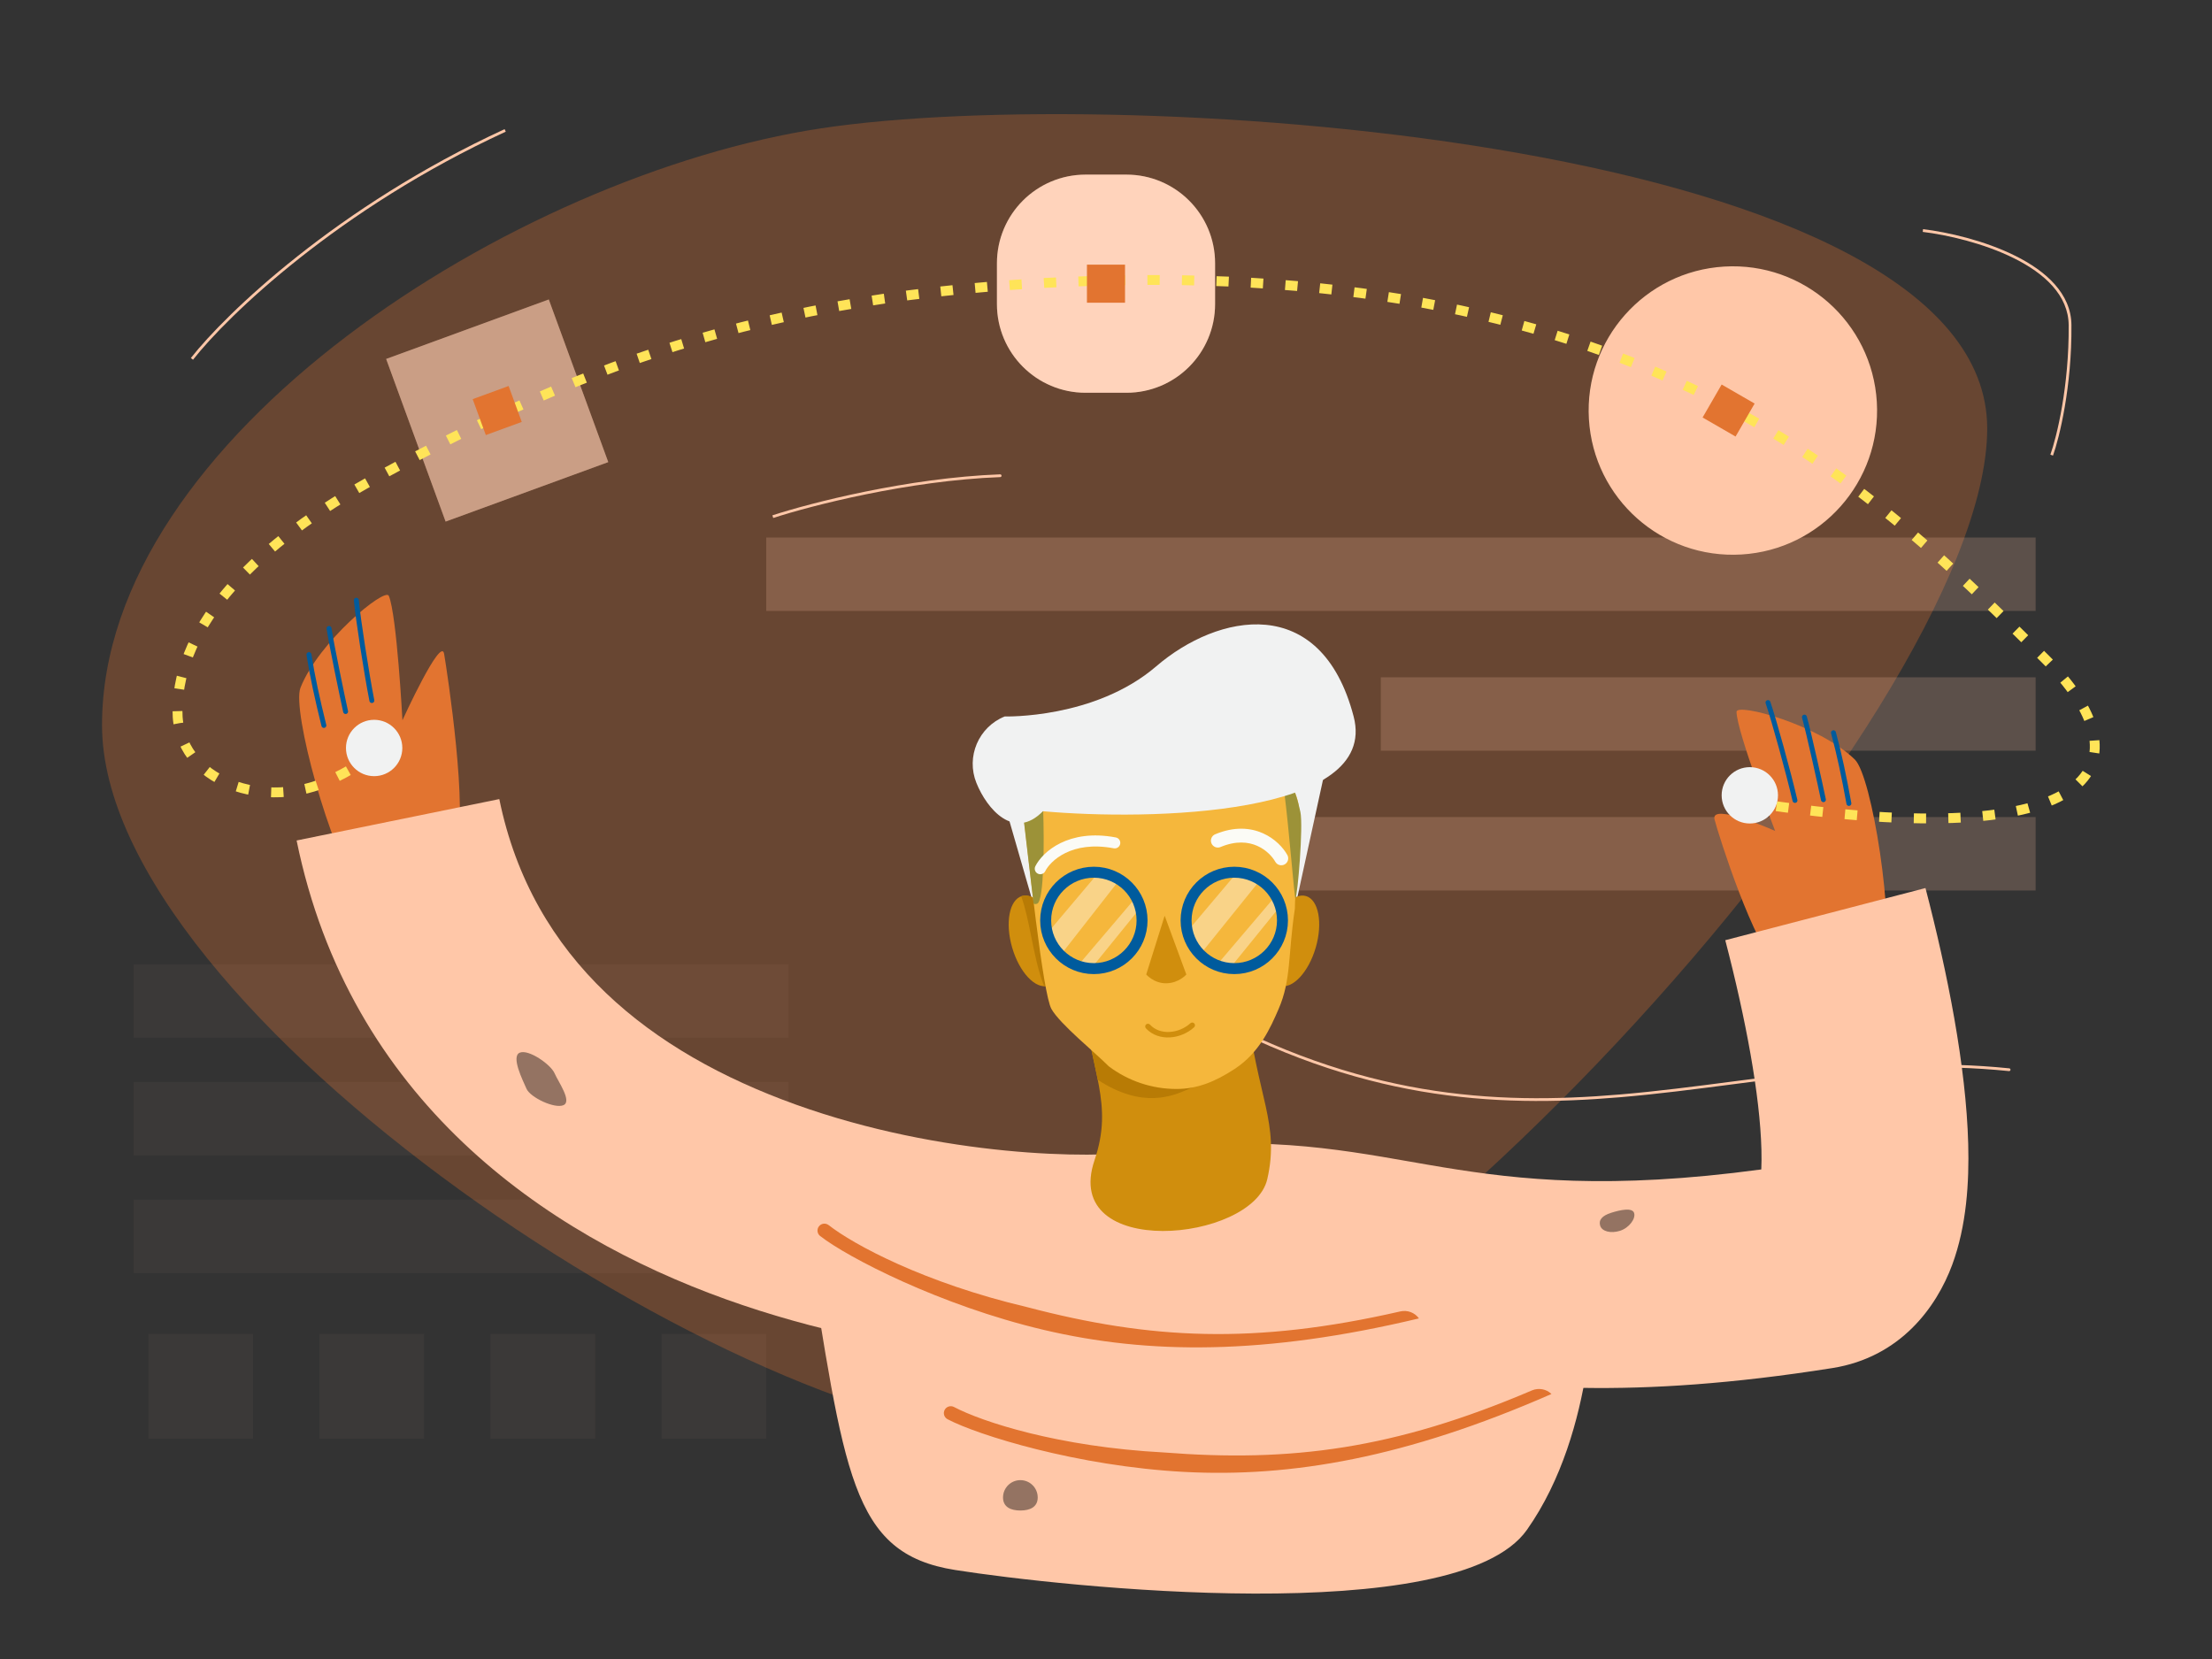 <svg width="200" height="150" viewBox="0 0 200 150" fill="none" xmlns="http://www.w3.org/2000/svg">
<rect x="0" y="0" width="200" height="150" fill="#333333" stroke="none"/>
<path opacity="0.3" d="M179.675 38.744C179.675 64.769 119.413 130.076 93.388 130.076C67.363 130.076 9.225 91.584 9.225 65.559C9.225 39.535 46.565 15.795 74.225 11.605C101.884 7.415 179.675 12.719 179.675 38.744Z" fill="#E27430"/>
<g opacity="0.2">
<path opacity="0.2" d="M12.084 87.196H71.29V93.834H12.084V87.196Z" fill="#FFC7A8"/>
<path opacity="0.2" d="M12.084 97.834H71.29V104.471H12.084V97.834Z" fill="#FFC7A8"/>
<path opacity="0.2" d="M12.084 108.471H71.29V115.109H12.084V108.471Z" fill="#FFC7A8"/>
<path opacity="0.2" d="M13.414 120.609H22.88V130.076H13.414V120.609Z" fill="#FFC7A8"/>
<path opacity="0.2" d="M28.881 120.609H38.347V130.076H28.881V120.609Z" fill="#FFC7A8"/>
<path opacity="0.2" d="M44.348 120.609H53.814V130.076H44.348V120.609Z" fill="#FFC7A8"/>
<path opacity="0.2" d="M59.815 120.609H69.281V130.076H59.815V120.609Z" fill="#FFC7A8"/>
</g>
<path opacity="0.2" d="M69.279 48.602H184.054V55.239H69.279V48.602Z" fill="#FFC7A8"/>
<path fill-rule="evenodd" clip-rule="evenodd" d="M108.185 91.18C108.219 91.12 108.295 91.098 108.355 91.132C122.975 99.208 134.961 99.933 146.459 98.959C149.88 98.669 153.252 98.23 156.639 97.788C158.952 97.487 161.273 97.185 163.622 96.928C169.401 96.298 175.329 95.95 181.669 96.594C181.738 96.601 181.788 96.662 181.781 96.731C181.774 96.799 181.713 96.85 181.644 96.843C175.328 96.201 169.42 96.547 163.649 97.177C161.312 97.432 158.995 97.734 156.682 98.035C153.288 98.477 149.903 98.918 146.48 99.208C134.948 100.185 122.909 99.457 108.234 91.35C108.174 91.317 108.152 91.241 108.185 91.18Z" fill="#FFC7A8"/>
<path opacity="0.2" d="M124.848 61.239H184.054V67.876H124.848V61.239Z" fill="#FFC7A8"/>
<path opacity="0.2" d="M115.715 73.876H184.054V80.514H115.715V73.876Z" fill="#FFC7A8"/>
<path fill-rule="evenodd" clip-rule="evenodd" d="M182.097 23.351C179.345 21.982 176.044 21.235 173.846 20.967L173.876 20.719C176.093 20.989 179.423 21.742 182.208 23.128C184.986 24.509 187.268 26.545 187.291 29.396C187.336 34.964 186.2 39.575 185.623 41.192L185.387 41.108C185.955 39.517 187.086 34.936 187.041 29.398C187.019 26.697 184.857 24.724 182.097 23.351Z" fill="#FFC7A8"/>
<path fill-rule="evenodd" clip-rule="evenodd" d="M45.729 11.905C30.585 18.882 20.564 28.566 17.452 32.525L17.256 32.371C20.391 28.38 30.444 18.671 45.624 11.678L45.729 11.905Z" fill="#FFC7A8"/>
<path d="M157.451 50.135C164.64 49.708 170.122 43.534 169.695 36.345C169.268 29.156 163.094 23.675 155.905 24.102C148.716 24.529 143.235 30.702 143.662 37.891C144.089 45.08 150.262 50.562 157.451 50.135Z" fill="#FFC7A8"/>
<path d="M49.619 27.077L34.914 32.455L40.291 47.159L54.996 41.782L49.619 27.077Z" fill="#FFC7A8"/>
<path d="M49.619 27.077L34.914 32.455L40.291 47.159L54.996 41.782L49.619 27.077Z" fill="black" fill-opacity="0.21"/>
<path d="M90.836 72.738L93.365 81.501C94.43 83.195 94.252 75.066 94.43 72.249L90.836 72.738Z" fill="#F1F2F2"/>
<path d="M119.751 69.91L117.183 81.67C116.886 75.343 117.928 75.79 115.955 71.101L119.751 69.91Z" fill="#F1F2F2"/>
<path d="M27.166 62.188C26.368 64.213 29.881 77.04 32.489 80.561C33.413 79.849 40.178 78.77 41.173 76.56C42.417 73.799 40.436 60.748 40.154 59.112C39.873 57.476 36.387 65.121 36.387 65.121C36.387 65.121 35.879 55.6 35.156 53.873C34.825 53.082 28.817 57.998 27.166 62.188Z" fill="#E27430"/>
<path d="M29.284 65.591C28.701 63.239 28.24 61.141 27.934 59.187" stroke="#005B9D" stroke-width="0.445" stroke-linecap="round"/>
<path d="M31.248 64.333C30.976 63.113 29.953 58.197 29.752 56.822" stroke="#005B9D" stroke-width="0.445" stroke-linecap="round"/>
<path d="M33.622 63.34C33.136 60.862 32.367 55.929 32.219 54.27" stroke="#005B9D" stroke-width="0.445" stroke-linecap="round"/>
<path d="M167.706 68.672C169.265 70.192 171.323 83.331 170.389 87.612C169.254 87.342 162.641 89.132 160.827 87.526C158.56 85.517 155.402 75.564 155.023 74.097C154.608 72.49 160.5 75.13 160.5 75.13C160.5 75.13 157.058 66.239 157.009 64.368C156.986 63.51 164.482 65.528 167.706 68.672Z" fill="#E27430"/>
<path d="M167.17 72.645C166.737 70.26 166.297 68.159 165.775 66.251" stroke="#005B9D" stroke-width="0.445" stroke-linecap="round"/>
<path d="M164.865 72.303C164.613 71.079 163.529 66.175 163.148 64.839" stroke="#005B9D" stroke-width="0.445" stroke-linecap="round"/>
<path d="M162.294 72.371C161.721 69.912 160.399 65.098 159.854 63.523" stroke="#005B9D" stroke-width="0.445" stroke-linecap="round"/>
<path fill-rule="evenodd" clip-rule="evenodd" d="M71.931 99.863C85.186 104.628 98.814 104.778 103.133 104.113C113.318 102.546 120.74 103.847 127.502 105.031C128.536 105.212 129.556 105.391 130.567 105.556C137.365 106.666 145.502 107.591 159.249 105.735C159.272 105.212 159.278 104.612 159.26 103.934C159.13 99.033 157.857 92.165 155.992 85.01L174.093 80.293C176.075 87.898 177.772 96.396 177.958 103.439C178.049 106.866 177.818 110.825 176.51 114.359C175.101 118.164 171.839 122.718 165.676 123.695C147.484 126.579 136.526 125.482 127.552 124.017C126.315 123.815 125.159 123.616 124.062 123.428C117.433 122.29 112.973 121.525 105.978 122.601C98.535 123.746 81.755 123.272 65.603 117.465C49.222 111.576 31.601 99.411 26.818 75.993L45.145 72.25C48.121 86.822 58.905 95.18 71.931 99.863Z" fill="#FFC7A8"/>
<path d="M72.908 111.758L144.062 116.191C144.062 116.191 144.43 129.297 138.058 138.324C131.686 147.351 95.861 143.452 86.362 141.952C76.862 140.452 76.397 133.196 72.908 111.758Z" fill="#FFC7A8"/>
<path d="M90.436 43.138C90.505 43.136 90.559 43.078 90.557 43.008C90.554 42.94 90.496 42.886 90.427 42.888L90.436 43.138ZM69.913 46.834C73.284 45.732 82.112 43.449 90.436 43.138L90.427 42.888C82.072 43.2 73.22 45.49 69.836 46.596L69.913 46.834Z" fill="#FFC7A8"/>
<path fill-rule="evenodd" clip-rule="evenodd" d="M105.215 131.324C116.733 132.228 126.062 131.028 138.507 125.717C139.109 125.46 139.808 125.584 140.277 126.039C127.126 131.804 116.756 133.596 107.078 133.084C97.417 132.572 88.403 129.76 85.673 128.32C85.368 128.159 85.251 127.781 85.412 127.476C85.573 127.171 85.951 127.054 86.257 127.215C88.788 128.55 95.685 130.819 105.215 131.324Z" fill="#E27430"/>
<path fill-rule="evenodd" clip-rule="evenodd" d="M92.851 118.181C104.026 121.115 113.42 121.59 126.611 118.573C127.248 118.428 127.914 118.674 128.295 119.205C114.329 122.543 103.806 122.466 94.373 120.243C84.956 118.025 76.585 113.657 74.154 111.755C73.882 111.543 73.834 111.15 74.047 110.878C74.259 110.606 74.652 110.558 74.924 110.771C77.178 112.534 83.563 115.992 92.851 118.181Z" fill="#E27430"/>
<path d="M146.472 111.285C145.646 111.546 144.845 111.342 144.683 110.828C144.52 110.315 144.85 109.916 145.675 109.655C146.501 109.394 147.588 109.16 147.75 109.673C147.913 110.187 147.298 111.024 146.472 111.285Z" fill="black" fill-opacity="0.42"/>
<path d="M50.136 97.031C50.484 97.824 51.74 99.575 50.947 99.924C50.154 100.273 47.95 99.231 47.602 98.438C47.253 97.645 46.194 95.531 46.987 95.182C47.78 94.833 49.787 96.238 50.136 97.031Z" fill="black" fill-opacity="0.42"/>
<path d="M93.826 135.396C93.826 136.263 93.124 136.574 92.258 136.574C91.392 136.574 90.689 136.263 90.689 135.396C90.689 134.53 91.392 133.828 92.258 133.828C93.124 133.828 93.826 134.53 93.826 135.396Z" fill="black" fill-opacity="0.42"/>
<path d="M101.846 15.788H98.155C93.728 15.788 90.139 19.377 90.139 23.804V27.495C90.139 31.923 93.728 35.512 98.155 35.512H101.846C106.274 35.512 109.863 31.923 109.863 27.495V23.804C109.863 19.377 106.274 15.788 101.846 15.788Z" fill="#FFC7A8"/>
<path d="M101.846 15.788H98.155C93.728 15.788 90.139 19.377 90.139 23.804V27.495C90.139 31.923 93.728 35.512 98.155 35.512H101.846C106.274 35.512 109.863 31.923 109.863 27.495V23.804C109.863 19.377 106.274 15.788 101.846 15.788Z" fill="white" fill-opacity="0.22"/>
<path d="M34.08 67.948C34.08 67.948 33.042 68.975 30.022 70.46C24.115 73.365 15.977 70.794 16.047 64.212C16.131 56.4 23.148 49.14 34.08 43.167C53.066 32.792 70.664 26.124 99.786 25.371C149.917 24.076 169.797 44.679 184.847 59.503C194.369 68.882 190.49 77.465 158.515 72.59" stroke="#FFE458" stroke-width="0.891" stroke-dasharray="1.11 2.01"/>
<path d="M101.721 23.928H98.277V27.371H101.721V23.928Z" fill="#E27430"/>
<path d="M158.646 36.488L155.664 34.767L153.942 37.748L156.924 39.47L158.646 36.488Z" fill="#E27430"/>
<path d="M36.376 67.629C36.376 69.036 35.235 70.177 33.828 70.177C32.422 70.177 31.281 69.036 31.281 67.629C31.281 66.223 32.422 65.082 33.828 65.082C35.235 65.082 36.376 66.223 36.376 67.629Z" fill="#F1F2F2"/>
<path d="M158.211 74.457C159.618 74.457 160.758 73.316 160.758 71.909C160.758 70.502 159.618 69.362 158.211 69.362C156.804 69.362 155.664 70.502 155.664 71.909C155.664 73.316 156.804 74.457 158.211 74.457Z" fill="#F1F2F2"/>
<path d="M98.962 104.904C100.707 99.745 98.657 97.108 97.779 89.662C101.527 87.407 111.957 83.941 112.765 91.191C113.647 99.105 115.732 101.628 114.582 106.615C113.261 112.342 95.901 113.953 98.962 104.904Z" fill="#D08E0D"/>
<path d="M94.755 89.129C95.895 88.798 96.291 86.713 95.641 84.474C94.99 82.234 93.539 80.686 92.4 81.017C91.26 81.348 90.863 83.432 91.514 85.672C92.164 87.912 93.615 89.46 94.755 89.129Z" fill="#D08E0D"/>
<path fill-rule="evenodd" clip-rule="evenodd" d="M94.414 89.173C93.896 87.925 93.563 86.281 93.243 84.7C92.966 83.332 92.699 82.013 92.33 81.039C92.353 81.031 92.375 81.023 92.398 81.017C92.683 80.934 92.987 80.969 93.293 81.102L94.303 81.892C94.466 82.078 94.623 82.289 94.771 82.521L95.847 87.62C95.676 88.408 95.3 88.97 94.754 89.129C94.643 89.161 94.53 89.175 94.414 89.173Z" fill="#B87B05"/>
<path d="M115.724 89.129C114.584 88.798 114.187 86.713 114.838 84.474C115.488 82.234 116.939 80.686 118.079 81.017C119.219 81.348 119.615 83.432 118.965 85.672C118.314 87.912 116.863 89.46 115.724 89.129Z" fill="#D08E0D"/>
<path d="M99.258 97.636C99.146 97.069 99.017 96.48 98.88 95.855C98.763 95.317 98.639 94.753 98.516 94.154C99.677 94.46 101.068 95.293 102.472 96.134C104.457 97.322 106.468 98.526 107.897 98.283C107.778 98.331 107.645 98.39 107.499 98.454C106.062 99.09 103.334 100.296 99.258 97.636Z" fill="#B87B05"/>
<path d="M104.633 71.392C98.832 71.392 92.352 65.831 92.352 72.15C93.02 77.775 94.284 89.858 95.07 91.234C95.857 92.611 98.943 95.097 100.253 96.413C102.014 97.742 104.159 98.46 106.365 98.46C108.232 98.46 109.831 97.826 111.629 96.652C113.887 95.176 114.875 92.909 115.588 91.273L115.604 91.234C116.755 88.594 116.444 86.385 117.078 82.153C117.078 78.934 118.577 72 116.313 70.795C114.133 69.634 107.479 71.392 104.633 71.392Z" fill="#F5B73C"/>
<path d="M103.973 92.64C103.88 92.54 103.723 92.534 103.622 92.627C103.522 92.72 103.516 92.877 103.609 92.978L103.973 92.64ZM107.965 92.883C108.067 92.791 108.074 92.635 107.982 92.533C107.89 92.432 107.733 92.424 107.632 92.516L107.965 92.883ZM103.609 92.978C104.186 93.6 104.988 93.842 105.78 93.798C106.57 93.754 107.368 93.426 107.965 92.883L107.632 92.516C107.12 92.982 106.43 93.266 105.753 93.303C105.077 93.341 104.43 93.133 103.973 92.64L103.609 92.978Z" fill="#D08E0D"/>
<path d="M99.035 79.239H101.459L95.982 86.242L94.533 84.572L99.035 79.239Z" fill="white" fill-opacity="0.392"/>
<path d="M102.417 81.477L103.055 82.141L98.416 87.861L97.529 87.224L102.417 81.477Z" fill="white" fill-opacity="0.392"/>
<path d="M111.83 78.909L113.943 79.561L108.601 86.193L107.328 84.243L111.83 78.909Z" fill="white" fill-opacity="0.392"/>
<path d="M115.211 81.148L115.85 81.811L111.21 87.531L110.324 86.895L115.211 81.148Z" fill="white" fill-opacity="0.392"/>
<path d="M98.902 87.578C101.309 87.578 103.26 85.627 103.26 83.221C103.26 80.814 101.309 78.863 98.902 78.863C96.496 78.863 94.545 80.814 94.545 83.221C94.545 85.627 96.496 87.578 98.902 87.578Z" stroke="#005B9D" stroke-width="0.992"/>
<path d="M111.6 87.578C114.006 87.578 115.957 85.627 115.957 83.221C115.957 80.814 114.006 78.863 111.6 78.863C109.193 78.863 107.242 80.814 107.242 83.221C107.242 85.627 109.193 87.578 111.6 87.578Z" stroke="#005B9D" stroke-width="0.992"/>
<path d="M107.263 88.109L105.304 82.796L103.637 88.109C103.637 88.109 104.348 88.936 105.479 88.904C106.61 88.874 107.263 88.109 107.263 88.109Z" fill="#D08E0D"/>
<path d="M116.396 77.305C116.564 77.607 116.456 77.987 116.155 78.156C115.853 78.324 115.473 78.216 115.305 77.914L116.396 77.305ZM110.353 76.585C110.034 76.719 109.668 76.569 109.535 76.25C109.402 75.932 109.552 75.566 109.87 75.433L110.353 76.585ZM115.305 77.914C115.061 77.478 114.508 76.85 113.68 76.481C112.874 76.124 111.77 75.993 110.353 76.585L109.87 75.433C111.596 74.71 113.059 74.838 114.187 75.339C115.291 75.83 116.036 76.66 116.396 77.305L115.305 77.914Z" fill="#FBFBF6"/>
<path d="M45.987 34.9L42.738 36.088L43.926 39.337L47.175 38.149L45.987 34.9Z" fill="#E27430"/>
<path d="M117.128 81.224C117.046 81.325 116.514 74.582 116.133 71.746L116.705 71.049C116.954 71.049 117.357 72.378 117.576 73.413C117.849 74.706 117.328 80.978 117.128 81.224Z" fill="#9C9238"/>
<path d="M93.796 81.695C94.403 81.382 94.42 76.14 94.319 73.253C94.121 73.671 93.063 73.995 92.559 74.105L93.449 81.695C93.449 81.695 93.59 81.802 93.796 81.695Z" fill="#9C9238"/>
<path d="M104.546 60.242C98.991 65.018 90.841 64.779 90.841 64.779C88.475 65.733 87.33 68.423 88.283 70.79C89.236 73.156 91.685 76.027 94.293 73.348C103.855 74.207 124.75 73.797 122.39 64.779C119.439 53.507 110.101 55.466 104.546 60.242Z" fill="#F1F2F2"/>
<path d="M93.612 78.32C93.488 78.567 93.587 78.867 93.834 78.992C94.081 79.115 94.381 79.016 94.505 78.769L93.612 78.32ZM100.7 76.7C100.971 76.751 101.233 76.573 101.284 76.302C101.335 76.031 101.157 75.769 100.886 75.718L100.7 76.7ZM94.505 78.769C94.957 77.871 96.857 75.971 100.7 76.7L100.886 75.718C96.609 74.906 94.266 77.019 93.612 78.32L94.505 78.769Z" fill="#FBFBF6"/>
</svg>
